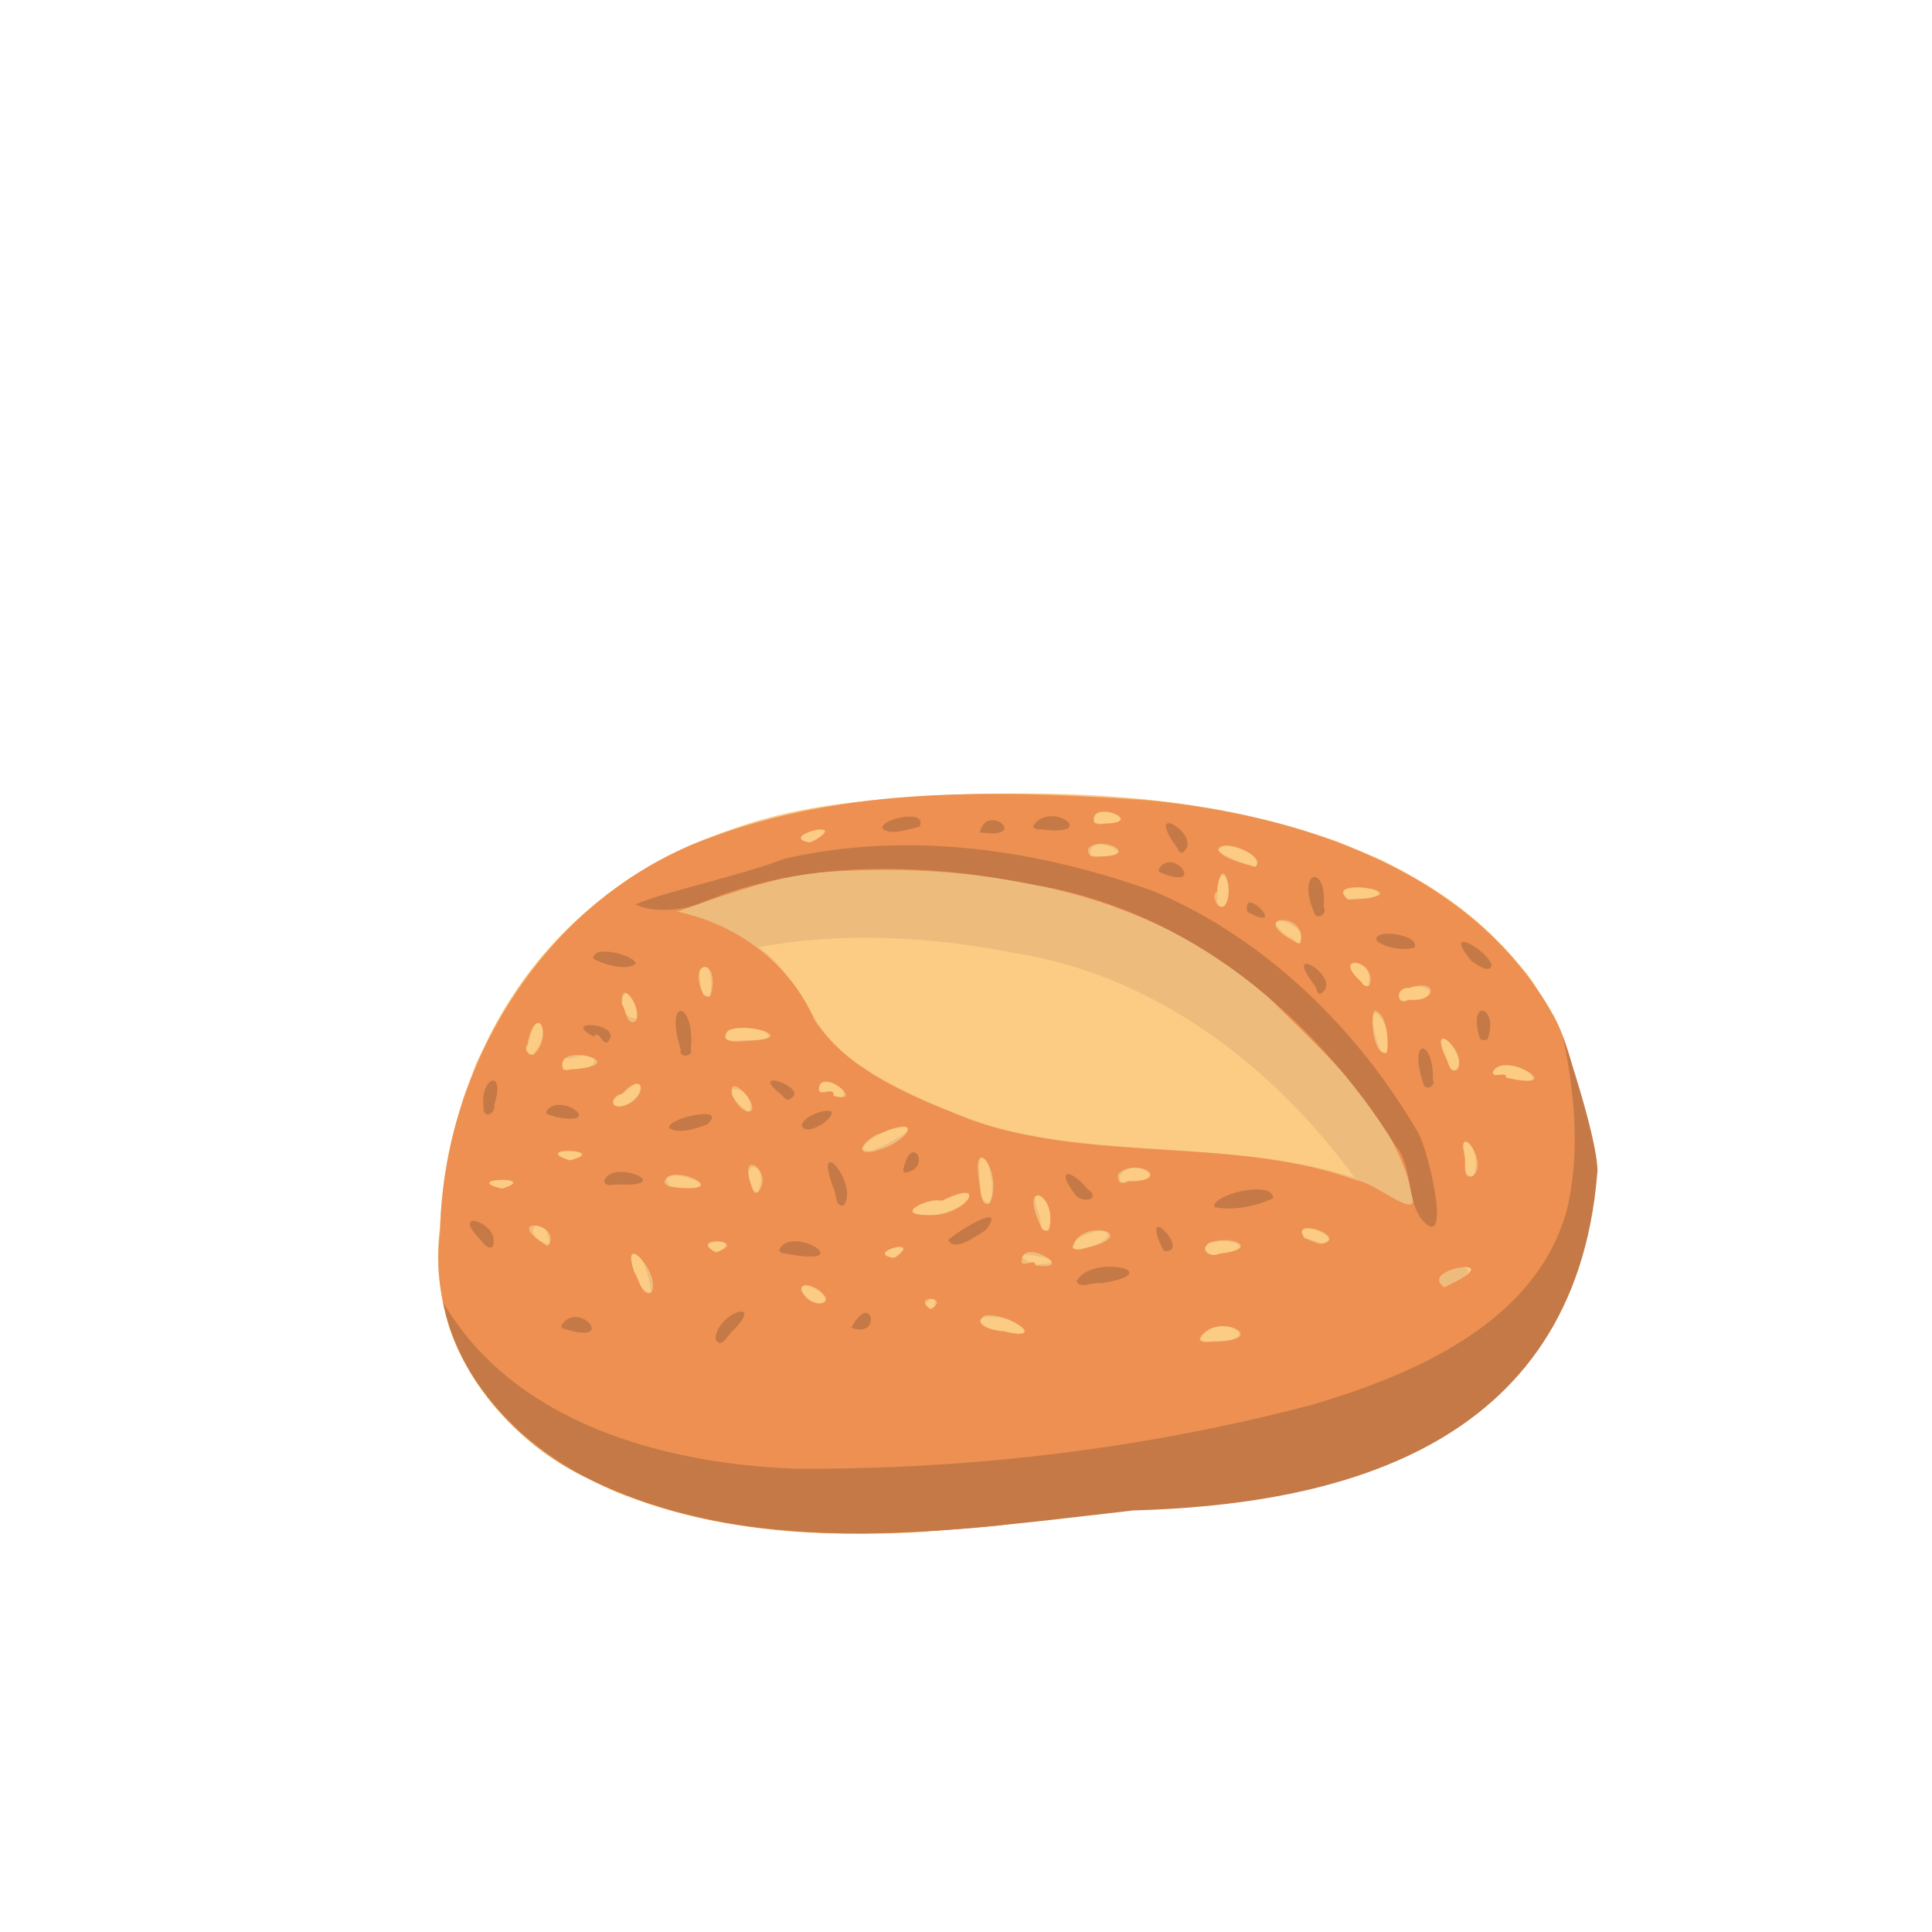 <?xml version="1.0" encoding="UTF-8" standalone="no"?>
<!-- Created with Inkscape (http://www.inkscape.org/) -->

<svg
   width="64"
   height="64"
   viewBox="0 0 16.933 16.933"
   version="1.1"
   id="svg5"
   inkscape:version="1.2 (dc2aedaf03, 2022-05-15)"
   sodipodi:docname="bastogne.svg"
   xmlns:inkscape="http://www.inkscape.org/namespaces/inkscape"
   xmlns:sodipodi="http://sodipodi.sourceforge.net/DTD/sodipodi-0.dtd"
   xmlns="http://www.w3.org/2000/svg"
   xmlns:svg="http://www.w3.org/2000/svg">
  <sodipodi:namedview
     id="namedview7"
     pagecolor="#ffffff"
     bordercolor="#666666"
     borderopacity="1.0"
     inkscape:pageshadow="2"
     inkscape:pageopacity="0.0"
     inkscape:pagecheckerboard="0"
     inkscape:document-units="mm"
     showgrid="false"
     units="px"
     inkscape:zoom="16"
     inkscape:cx="39.375"
     inkscape:cy="40.9375"
     inkscape:window-width="1920"
     inkscape:window-height="1017"
     inkscape:window-x="1912"
     inkscape:window-y="-8"
     inkscape:window-maximized="1"
     inkscape:current-layer="g46813"
     inkscape:showpageshadow="2"
     inkscape:deskcolor="#d1d1d1" />
  <defs
     id="defs2" />
  <g
     inkscape:label="Calque 1"
     inkscape:groupmode="layer"
     id="layer1">
    <g
       id="g4128"
       transform="translate(-0.631,0.126)">
      <g
         id="g5578"
         transform="translate(0.089,0.089)">
        <g
           id="g7501"
           transform="translate(-0.063,0.947)">
          <g
             id="g9467"
             transform="translate(-0.089,-0.803)">
            <g
               id="g10302"
               transform="translate(0.312,-0.045)">
              <g
                 id="g11479"
                 transform="translate(-0.126,0.063)">
                <g
                   id="g11873"
                   transform="translate(-0.236,0.665)">
                  <g
                     id="g12382"
                     transform="translate(-121.985,-82.268)">
                    <g
                       id="g13305"
                       transform="matrix(0.133,0,0,0.133,114.639,78.216)">
                      <g
                         id="g17429"
                         transform="translate(0.905,5.664)">
                        <g
                           id="g18595"
                           transform="translate(-3.363,-8.745)">
                          <g
                             id="g21002"
                             transform="translate(1.708,-2.82)">
                            <g
                               id="g23814"
                               transform="translate(8.725,-1.122)">
                              <g
                                 id="g24838"
                                 transform="translate(11.143,-0.857)">
                                <g
                                   id="g25315"
                                   transform="translate(-3.49,2.493)">
                                <g
                                   id="g27220"
                                   transform="translate(2.468,1.234)">
                                <g
                                   id="g29753"
                                   transform="translate(1.476,-2.374)">
                                <g
                                   id="g30615"
                                   transform="translate(0.92,1.369)">
                                <g
                                   id="g31433"
                                   transform="translate(-2.468,-1.41)">
                                <g
                                   id="g31731"
                                   transform="translate(1.058,-0.705)">
                                <g
                                   id="g33243"
                                   transform="matrix(1.077,0,0,1.077,-7.373,-3.174)">
                                <g
                                   id="g35254"
                                   transform="translate(-2.214,-0.92)">
                                <g
                                   id="g36749"
                                   transform="translate(-0.982,-2.782)">
                                <g
                                   id="g37297"
                                   transform="translate(-6.776,-3.503)">
                                <g
                                   id="g38955"
                                   transform="matrix(1.217,0,0,1.217,-23.105,-18.212)">
                                <g
                                   id="g39618"
                                   transform="translate(-0.269,-0.269)">
                                <g
                                   id="g40032"
                                   transform="translate(-1.901,-3.042)">
                                <g
                                   id="g40543"
                                   transform="translate(0.38,-2.091)">
                                <g
                                   id="g41372"
                                   transform="translate(1.966,-7.93)">
                                <g
                                   id="g43278"
                                   transform="translate(1.521,-0.38)">
                                <g
                                   id="g44210"
                                   transform="matrix(1.158,0,0,1.158,-18.904,-21.776)">
                                <g
                                   id="g44833"
                                   transform="matrix(1.12,0,0,1.12,-12.539,-14.548)">
                                <g
                                   id="g46813"
                                   transform="translate(1.037,3.318)">
                                <path
                                   style="fill:#fccb84;stroke-width:0.035"
                                   d="m 96.408,130.09 c -2.543,-1.241 -4.335,-2.958 -5.365,-5.143 -0.516,-1.095 -0.749,-2.224 -0.75,-3.64 -8.72e-4,-1.883 0.271,-3.822 0.783,-5.582 l 0.168,-0.579 0.25,-0.679 0.25,-0.679 0.117,-0.238 c 0.064,-0.131 0.206,-0.424 0.314,-0.652 0.396,-0.828 1.024,-1.844 1.632,-2.64 1.495,-1.957 3.401,-3.509 5.691,-4.636 l 0.544,-0.268 0.82,-0.323 c 2.35,-0.926 4.327,-1.312 7.916,-1.542 6.292,-0.404 11.429,0.085 15.637,1.488 l 0.704,0.235 0.877,0.37 0.877,0.37 0.455,0.237 c 1.996,1.039 3.454,2.17 4.727,3.667 l 0.422,0.496 0.305,0.438 c 3.416,21.296 -23.22,20.762 -23.546,21.183 -4.529,0.29 -8.203,-0.119 -11.367,-1.266 -0.701,-0.254 -0.816,-0.303 -1.461,-0.618 z"
                                   id="path46823"
                                   sodipodi:nodetypes="cssscccccsscscsccccscccccc" />
                                <path
                                   style="fill:#edbc7c;stroke-width:0.035"
                                   d="m 95.951,129.859 c -3.608,-1.736 -6.211,-5.654 -5.61,-9.734 0.193,-6.537 4.338,-12.908 10.598,-15.116 5.215,-1.918 10.94,-1.762 16.407,-1.443 6.121,0.541 12.972,2.668 16.156,8.4 3.26,8.944 -24.937,20.434 -37.55,17.894 z m 2.566,-7.164 c 0.018,-0.218 -0.389,-1.994 -0.801,-1.403 0.106,0.432 0.271,1.394 0.801,1.403 z m -3.935,-1.868 c -0.195,-1.544 -1.33,-0.317 3.3e-5,-5e-5 z m -1.835,-2.162 c 1.258,-0.064 -0.664,-0.925 -0.482,-0.044 0.147,0.1 0.318,0.037 0.482,0.044 z m 12.394,4.459 c 0.644,-0.365 -1.393,-1.194 -0.603,-0.231 0.177,0.143 0.374,0.224 0.603,0.231 z m -4.029,-1.989 c 1.097,-0.681 -1.315,-0.377 0,0 z m -5.699,-3.573 c 1.27,-0.089 -0.711,-0.902 -0.461,-0.025 l 0.048,0.02 0.413,0.005 z m 14.052,5.741 c 0.299,-0.888 -0.835,0.097 0,0 z m 2.73,0.887 c 1.628,0.44 0.382,-0.624 -0.554,-0.535 -0.926,-0.049 0.208,0.769 0.554,0.535 z m -12.528,-5.556 c 2.249,0.117 -1.249,-1.081 -0.419,-0.062 l 0.005,0.001 0.414,0.061 z m 8.316,2.682 c 1.073,-0.76 -1.182,-0.163 -0.097,0.036 z m -5.328,-2.505 c 0.528,-1.314 -0.924,-1.256 -0.11,-0.018 l 0.11,0.018 z m -5.289,-3.336 c 0.835,-0.153 1.109,-1.45 0.135,-0.549 -0.28,0.113 -0.814,0.542 -0.135,0.549 z m 22.88,9.104 c 2.393,0.019 0.09,-1.242 -0.44,-0.059 -0.03,0.131 0.593,0.086 0.44,0.059 z M 95.552,114.03 c 1.171,0.043 0.882,-0.855 -0.139,-0.396 -0.611,-0.2 -0.46,0.779 0.139,0.396 z m -1.625,-0.576 c 0.788,-0.732 0.17,-2.13 -0.192,-0.308 -0.12,0.107 0.039,0.38 0.192,0.308 z m 19.468,8.166 c 2.147,-0.08 -1.827,-0.797 0,-1e-5 z m -4.21,-1.933 c 1.404,0.103 2.802,-1.529 0.521,-0.516 -0.312,-0.189 -1.849,0.54 -0.521,0.516 z m -6.838,-4.017 c 0.249,-1.093 -1.687,-1.196 -0.059,0.031 l 0.058,-0.03 z m 12.934,5.31 c 1.49,-0.317 1.056,-1.075 -0.21,-0.374 -0.441,-0.087 -0.192,0.764 0.21,0.374 z m -1.391,-0.705 c 0.561,-0.834 -0.985,-2.301 -0.318,-0.563 0.063,0.123 -0.015,0.714 0.318,0.563 z m -2.299,-1.048 c 0.396,-0.306 -0.147,-2.749 -0.375,-1.426 0.111,0.391 -0.109,1.339 0.375,1.426 z m -4.541,-2.022 c 0.666,-0.236 2.476,-1.225 0.758,-0.818 -0.283,0.008 -1.699,0.87 -0.758,0.818 z m -9.087,-5.121 c -0.143,-2.274 -1.212,-0.083 0,0 z m 7.278,2.87 c 1.172,0.645 0.813,-0.577 -0.15,-0.385 -0.162,0.153 -0.091,0.403 0.15,0.385 z m 15.406,6.216 c 1.413,-0.165 0.303,-0.668 -0.545,-0.364 -0.342,0.302 0.282,0.608 0.545,0.364 z m -18.359,-8.246 c 1.792,0.021 0.104,-0.827 -0.812,-0.351 -0.297,0.59 0.567,0.275 0.812,0.351 z m 9.417,3.335 c 4.602,1.257 9.511,0.527 14.082,1.991 -3.181,-4.376 -7.821,-7.895 -13.263,-8.724 -3.229,-0.632 -6.593,-0.815 -9.837,-0.213 1.712,1.203 2.09,3.596 3.992,4.62 1.539,1.03 3.289,1.714 5.025,2.325 z m 5.353,2.109 c 2.065,-0.033 -0.419,-1.091 -0.381,0.006 0.072,0.168 0.297,-0.073 0.381,-0.006 z m -16.298,-7.164 c 0.175,-0.183 0.089,-1.658 -0.388,-1.088 0.078,0.295 -0.052,1.107 0.388,1.088 z m 23.697,9.58 c 0.948,-0.045 -0.483,-0.857 -0.741,-0.446 -0.014,0.355 0.615,0.303 0.741,0.446 z m 4.9,1.66 c 1.905,-0.68 -0.026,-1.242 -0.368,-0.034 0.049,0.191 0.251,0.105 0.368,0.034 z m -1.85,-5.092 c -0.068,-0.213 -0.127,-0.179 0,0 z m 2.856,0.831 c 0.29,-0.241 0.007,-1.839 -0.416,-1.17 0.282,0.322 -0.114,1.191 0.416,1.17 z m -25.544,-13.009 c 1.382,-0.634 -1.091,-0.552 -0.319,0.135 0.106,-0.045 0.213,-0.09 0.319,-0.135 z m 22.206,8.231 c 0.421,-1.047 -1.063,-2.643 -0.332,-0.358 0.04,0.168 0.103,0.439 0.332,0.358 z m 2.69,0.664 c 0.494,-0.382 -0.836,-2.006 -0.492,-0.722 0.169,0.193 0.158,0.815 0.492,0.722 z m 1.859,0.27 c 2.385,0.692 0.376,-0.996 -0.46,-0.269 0.036,0.259 0.236,0.213 0.46,0.269 z m -15.61,-6.734 c -0.169,-0.112 -0.06,0.056 0,0 z m 0.371,0.119 c -0.169,-0.112 -0.06,0.056 0,0 z m 9.982,3.07 c 0.321,-1.123 -1.546,-1.179 -0.183,-0.018 0.061,0.014 0.122,0.093 0.183,0.018 z m 1.551,0.551 c 1.624,0.067 0.582,-0.906 -0.285,-0.33 -0.205,0.24 0.019,0.489 0.285,0.33 z m -12.072,-5.562 c 2.036,0.173 -0.442,-1.082 -0.228,-0.011 l 0.228,0.012 z m 7.907,3.348 c 0.379,-0.763 -1.976,-1.329 -0.442,-0.195 0.129,-0.054 0.289,0.308 0.442,0.195 z m -2.958,-1.426 c 0.403,-0.553 -0.108,-1.916 -0.279,-0.662 0.099,0.166 -0.221,0.821 0.279,0.662 z m -4.492,-3.194 c 1.314,-0.053 -0.629,-0.916 -0.584,-0.069 0.18,0.123 0.381,0.074 0.584,0.069 z m 5.672,1.671 c 0.5,-0.352 -1.461,-1.248 -1.402,-0.535 0.448,0.171 0.928,0.479 1.402,0.535 z m 4.13,1.247 c 1.616,0.034 -0.095,-0.868 -0.762,-0.304 -0.211,0.513 0.511,0.259 0.762,0.304 z"
                                   id="path46821"
                                   sodipodi:nodetypes="ccccccccccccccccccccccccccccccccccccccsccscccccccccccccsccccccccccccccccccccccccccccccccccccccccccccccccccccccccccccccccccccccccccccccccccccccccccccccc" />
                                <path
                                   style="fill:#ed9052;stroke-width:0.035"
                                   d="m 96.098,129.92 c -3.576,-1.698 -6.306,-5.504 -5.755,-9.584 0.121,-6.47 4.077,-12.844 10.234,-15.178 5.481,-2.102 11.529,-1.944 17.294,-1.526 5.931,0.591 12.52,2.766 15.602,8.301 0.231,0.211 7.985,15.42 -21.475,19.801 -5.319,0.524 -11.002,0.635 -15.9,-1.814 z m 2.41,-7.204 c 0.471,-0.657 -1.196,-2.511 -0.661,-0.831 0.171,0.185 0.28,0.958 0.661,0.831 z m -3.965,-1.852 c 0.535,-0.906 -1.886,-1.129 -0.07,0.028 l 0.07,-0.028 z m -1.806,-2.19 c 1.579,-0.499 -1.688,-0.41 -8.8e-5,1.1e-4 z m 12.287,4.455 c 0.882,-0.057 -0.683,-1.162 -0.699,-0.52 0.137,0.266 0.38,0.502 0.699,0.52 z m -4.005,-1.979 c 1.425,-0.488 -1.158,-0.674 0,0 z m -5.652,-3.571 c 1.66,-0.449 -1.658,-0.532 -8e-6,1e-5 z m 13.992,5.776 c 0.83,-0.53 -0.814,-0.561 0,0 z m 2.806,0.847 c 1.765,0.435 0.347,-0.712 -0.701,-0.615 -0.629,0.401 0.486,0.613 0.701,0.615 z m -12.58,-5.556 c 2.139,0.169 -0.334,-1.032 -0.553,-0.238 0.024,0.213 0.386,0.213 0.553,0.238 z m 8.438,2.673 c 1.049,-0.81 -1.295,-0.144 -0.1,0.042 z m -5.367,-2.502 c 0.669,-0.75 -0.744,-1.789 -0.283,-0.337 0.071,0.131 0.067,0.433 0.283,0.337 z m -5.303,-3.324 c 1.059,-0.234 0.963,-1.534 0.029,-0.488 -0.38,0.026 -0.515,0.556 -0.029,0.488 z m 22.755,9.117 c 2.661,0.036 0.392,-1.292 -0.33,-0.136 0.004,0.142 0.233,0.165 0.33,0.136 z m -24.571,-10.565 c 2.401,-0.209 -0.834,-1.131 -0.433,-0.005 0.13,0.089 0.29,-0.012 0.433,0.005 z m 17.872,7.6 c 1.71,0.253 -0.519,-1.124 -0.527,-0.178 -0.034,0.318 0.561,-0.135 0.527,0.178 z m -19.428,-8.177 c 0.77,-0.772 0.078,-2.106 -0.267,-0.368 -0.166,0.16 0.084,0.479 0.267,0.368 z m 15.225,6.232 c 1.571,0.099 2.458,-1.523 0.598,-0.563 -0.552,-0.145 -1.923,0.55 -0.598,0.563 z m -6.803,-4.051 c 0.265,-0.305 -0.936,-1.543 -0.745,-0.594 0.118,0.256 0.443,0.761 0.745,0.594 z m 12.911,5.341 c 2.364,-0.532 -0.152,-1.271 -0.466,-0.023 0.15,0.11 0.3,0.057 0.466,0.023 z m -1.369,-0.734 c 0.354,-1.45 -1.245,-2.018 -0.3,-0.074 0.011,0.09 0.246,0.197 0.3,0.074 z m -6.92,-3.006 c 1.414,-0.25 2.219,-1.549 0.352,-0.705 -0.317,0.045 -1.132,0.784 -0.352,0.705 z m 4.629,1.977 c 0.55,-1.248 -0.83,-2.896 -0.39,-0.639 0.02,0.12 0.041,0.866 0.39,0.639 z m -13.784,-7.013 c 0.452,-0.355 -0.59,-1.876 -0.483,-0.681 0.157,0.184 0.152,0.765 0.483,0.681 z m 7.724,2.866 c 1.338,0.338 -0.586,-1.22 -0.577,-0.228 0.052,0.263 0.595,-0.169 0.577,0.228 z m 14.932,6.12 c 1.694,-0.183 0.477,-0.794 -0.401,-0.41 -0.375,0.294 0.095,0.567 0.401,0.41 z m -18.209,-8.262 c 1.923,-0.077 0.005,-0.731 -0.791,-0.413 -0.528,0.557 0.552,0.452 0.791,0.413 z m 8.544,3.054 c 4.823,1.715 10.233,0.627 15.015,2.361 0.711,0.087 2.26,1.481 2.181,0.696 -0.669,-3.225 -3.354,-5.554 -5.601,-7.775 -4.754,-4.301 -11.571,-5.349 -17.744,-4.835 -1.71,0.242 -3.831,1.021 -5.18,1.497 2.329,0.486 4.385,2.012 5.338,4.238 1.388,2.025 3.814,2.934 5.992,3.817 z m 6.149,2.404 c 1.7,0.02 0.484,-0.964 -0.37,-0.322 -0.111,0.274 0.102,0.497 0.37,0.322 z m -16.183,-7.215 c 0.407,-1.5 -0.926,-1.419 -0.301,-0.064 -8.6e-4,0.093 0.263,0.181 0.301,0.064 z m 23.747,9.627 c 0.972,-0.297 -1.36,-1.078 -0.717,-0.205 0.237,0.058 0.466,0.248 0.717,0.205 z m 4.681,1.69 c 2.818,-1.286 -1.055,-0.772 -6e-5,0 z m 1.114,-4.309 c 0.663,-0.564 -0.658,-2.209 -0.318,-0.769 0.066,0.253 -0.121,0.926 0.318,0.769 z m -25.502,-13.016 c 1.425,-0.906 -1.552,-0.128 -0.188,0.082 l 0.147,-0.064 z m 22.164,8.238 c 0.098,-0.33 0.03,-1.569 -0.476,-1.635 -0.181,0.345 -0.022,1.753 0.476,1.635 z m 2.74,0.638 c 0.44,-0.662 -1.192,-2.056 -0.454,-0.462 0.107,0.163 0.159,0.673 0.454,0.462 z m 1.878,0.32 c 2.571,0.584 -0.083,-1.126 -0.508,-0.21 -0.022,0.263 0.599,-0.067 0.508,0.21 z m -5.281,-3.592 c 0.338,-0.996 -1.596,-1.26 -0.298,-0.095 0.006,0.103 0.236,0.215 0.298,0.095 z m 1.526,0.577 c 1.059,0.124 1.176,-0.865 0.007,-0.458 -0.535,-0.092 -0.529,0.749 -0.007,0.458 z m -11.762,-5.566 c 1.295,-0.096 -0.212,-0.818 -0.661,-0.305 -0.091,0.445 0.41,0.31 0.661,0.305 z m 7.553,3.355 c 0.327,-1.265 -2.209,-1.086 -0.158,-0.01 l 0.086,0.04 0.073,-0.029 z m -2.965,-1.406 c 0.487,-0.471 -0.089,-2.255 -0.273,-0.572 -0.244,0.104 0.04,0.719 0.273,0.572 z m -4.473,-3.218 c 1.43,-0.104 -0.804,-0.975 -0.549,-0.031 0.167,0.11 0.364,0.024 0.549,0.031 z m 5.695,1.69 c 0.47,-0.45 -1.275,-1.147 -1.454,-0.678 0.235,0.399 1.027,0.527 1.454,0.678 z m 4.188,1.229 c 2.109,-0.285 -1.676,-0.854 -0.588,0.034 0.196,-0.011 0.392,-0.022 0.588,-0.034 z"
                                   id="path46819"
                                   sodipodi:nodetypes="ccccccccccsccsccccccccsssccccccccccccccccccccccccccccccccccccccccccccccccccccccccccccccccccccccccccccccccccccccccccccccccccccccccccccccccccccccccc" />
                                <path
                                   style="fill:#c57946;stroke-width:0.035"
                                   d="m 96.319,130.029 c -2.786,-1.363 -5.268,-3.823 -5.865,-6.95 2.739,4.699 8.604,6.273 13.683,6.452 6.736,0.037 13.518,-0.766 20.036,-2.488 3.933,-1.174 8.595,-3.157 9.828,-7.482 0.549,-2.228 0.322,-4.582 -0.144,-6.803 1.536,4.598 1.337,5.328 1.337,5.328 -0.884,10.833 -10.399,12.848 -17.992,13.063 -6.903,0.775 -14.345,1.966 -20.883,-1.12 z M 95.029,123.983 c 0.68,-1.055 2.222,0.798 0.129,0.125 l -0.082,-0.008 z m -3.195,-3.397 c -1.124,-1.203 0.884,-0.567 0.543,0.319 -0.177,0.198 -0.43,-0.209 -0.543,-0.319 z m 9.18,3.919 c 0.025,-0.991 1.896,-1.62 0.732,-0.381 -0.178,0.074 -0.504,0.854 -0.732,0.381 z m 5.266,-0.441 c 0.793,-1.497 1.194,0.467 0,0 z m -9.582,-5.7 c 0.351,-0.874 2.8,0.234 0.591,0.151 -0.177,-0.036 -0.566,0.136 -0.591,-0.151 z m 6.779,2.698 c 0.436,-1.047 3.157,0.646 0.358,0.15 l -0.286,-0.05 z m -11.435,-5.362 c -0.255,-1.359 0.885,-1.754 0.39,-0.273 0.071,0.224 -0.248,0.549 -0.39,0.273 z m 2.42,-0.034 c 0.541,-0.776 2.323,0.608 0.353,0.23 -0.087,-0.071 -0.414,-0.044 -0.353,-0.23 z m 11.128,3.008 c -0.832,-2.251 0.992,-0.238 0.401,0.645 -0.354,0.091 -0.274,-0.449 -0.401,-0.645 z m -6.382,-2.365 c -0.012,-0.399 2.35,-0.885 1.482,-0.129 -0.405,0.169 -1.174,0.403 -1.482,0.129 z m 10.828,4.363 c 0.209,-0.252 2.362,-1.6 1.448,-0.388 -0.343,0.21 -1.192,0.861 -1.448,0.388 z m 4.975,1.583 c 0.584,-1.069 3.663,-0.346 0.944,0.089 -0.23,-0.096 -0.846,0.261 -0.944,-0.089 z m -6.724,-4.288 c 0.318,-1.583 1.178,-0.021 0.031,0.09 z m -3.931,-1.731 c 0.041,-0.518 1.909,-0.958 0.822,-0.079 -0.192,0.119 -0.698,0.389 -0.822,0.079 z m -8.067,-3.458 c -1.341,-0.689 1.146,-0.54 0.57,0.186 -0.207,0.25 -0.35,-0.498 -0.57,-0.186 z m 7.271,2.248 c -1.443,-1.139 1.32,-0.204 0.258,0.21 -0.122,-0.018 -0.175,-0.135 -0.258,-0.21 z m -3.895,-1.745 c -0.667,-2.117 0.578,-1.868 0.391,-0.008 0.118,0.306 -0.49,0.339 -0.391,0.008 z m 18.596,7.55 c -0.727,-1.693 1.24,0.358 0.13,0.259 l -0.071,-0.141 z m -3.341,-1.973 c -0.764,-1.046 -0.051,-0.886 0.509,-0.169 0.605,0.399 -0.261,0.605 -0.509,0.169 z m -18.642,-9.104 c -0.03,-0.558 1.635,-0.126 1.637,0.201 -0.345,0.299 -1.294,0.014 -1.637,-0.201 z m 24.066,9.631 c -0.081,-0.499 2.284,-1.053 2.284,-0.339 -0.65,0.318 -1.6,0.497 -2.284,0.339 z M 97.913,107.651 c 1.293,-0.538 4.041,-1.098 5.76,-1.761 4.748,-1.107 9.832,-0.374 14.372,1.274 4.337,1.846 7.903,5.361 10.241,9.403 0.422,0.873 1.197,4.332 0.225,3.433 -0.769,-0.756 -0.403,-2.127 -1.144,-3.001 -3.09,-4.963 -8.005,-9.09 -13.89,-10.08 -4.305,-0.882 -8.9,-1.035 -13.031,0.675 -0.755,0.325 -1.919,0.387 -2.534,0.058 z m 30.557,7.001 c -0.639,-1.882 0.387,-1.81 0.355,-0.186 0.106,0.216 -0.234,0.419 -0.355,0.186 z m -20.997,-9.958 c -0.04,-0.352 1.779,-0.768 1.45,-0.05 -0.394,0.08 -1.163,0.373 -1.45,0.05 z m 16.762,6.097 c -1.378,-1.796 1.233,-0.219 0.208,0.34 -0.136,-0.038 -0.121,-0.247 -0.208,-0.34 z m -12.975,-5.927 c 0.266,-1.201 2.003,0.285 -4e-5,7e-5 z m 19.365,7.941 c -0.448,-1.609 0.778,-1.151 0.311,0.087 -0.107,0.034 -0.262,0.049 -0.311,-0.087 z m -17.298,-8.201 c 0.705,-1.025 2.628,0.448 0.297,0.139 -0.093,0.016 -0.296,-0.006 -0.297,-0.139 z m 8.305,3.345 c -0.257,-1.162 1.655,0.87 1.4e-4,-3.8e-4 z m -3.438,-1.652 c 0.535,-0.946 1.927,0.896 0.019,0.105 z m 8.433,2.74 c -0.063,-0.485 1.72,-0.189 1.482,0.29 -0.395,0.136 -1.193,0.019 -1.482,-0.29 z m -2.402,-1.049 c -0.725,-1.707 0.526,-1.926 0.361,-0.22 0.183,0.243 -0.279,0.52 -0.361,0.22 z m -5.345,-2.565 c -1.348,-1.874 1.144,-0.389 0.222,0.237 -0.131,-0.011 -0.15,-0.155 -0.222,-0.237 z m 11.437,4.426 c -1.211,-1.471 0.7,-0.398 0.783,0.186 -0.118,0.327 -0.607,-0.096 -0.783,-0.186 z"
                                   id="path46817"
                                   sodipodi:nodetypes="scccccccsscccccccccccccccscccsccccccccccccccccccccccccccccccccccccccccccccccccccccccccccccccccccccccccccccccccccccccccccc" />
                                </g>
                                </g>
                                </g>
                                </g>
                                </g>
                                </g>
                                </g>
                                </g>
                                </g>
                                </g>
                                </g>
                                </g>
                                </g>
                                </g>
                                </g>
                                </g>
                                </g>
                                </g>
                                </g>
                              </g>
                            </g>
                          </g>
                        </g>
                      </g>
                    </g>
                  </g>
                </g>
              </g>
            </g>
          </g>
        </g>
      </g>
    </g>
  </g>
</svg>
